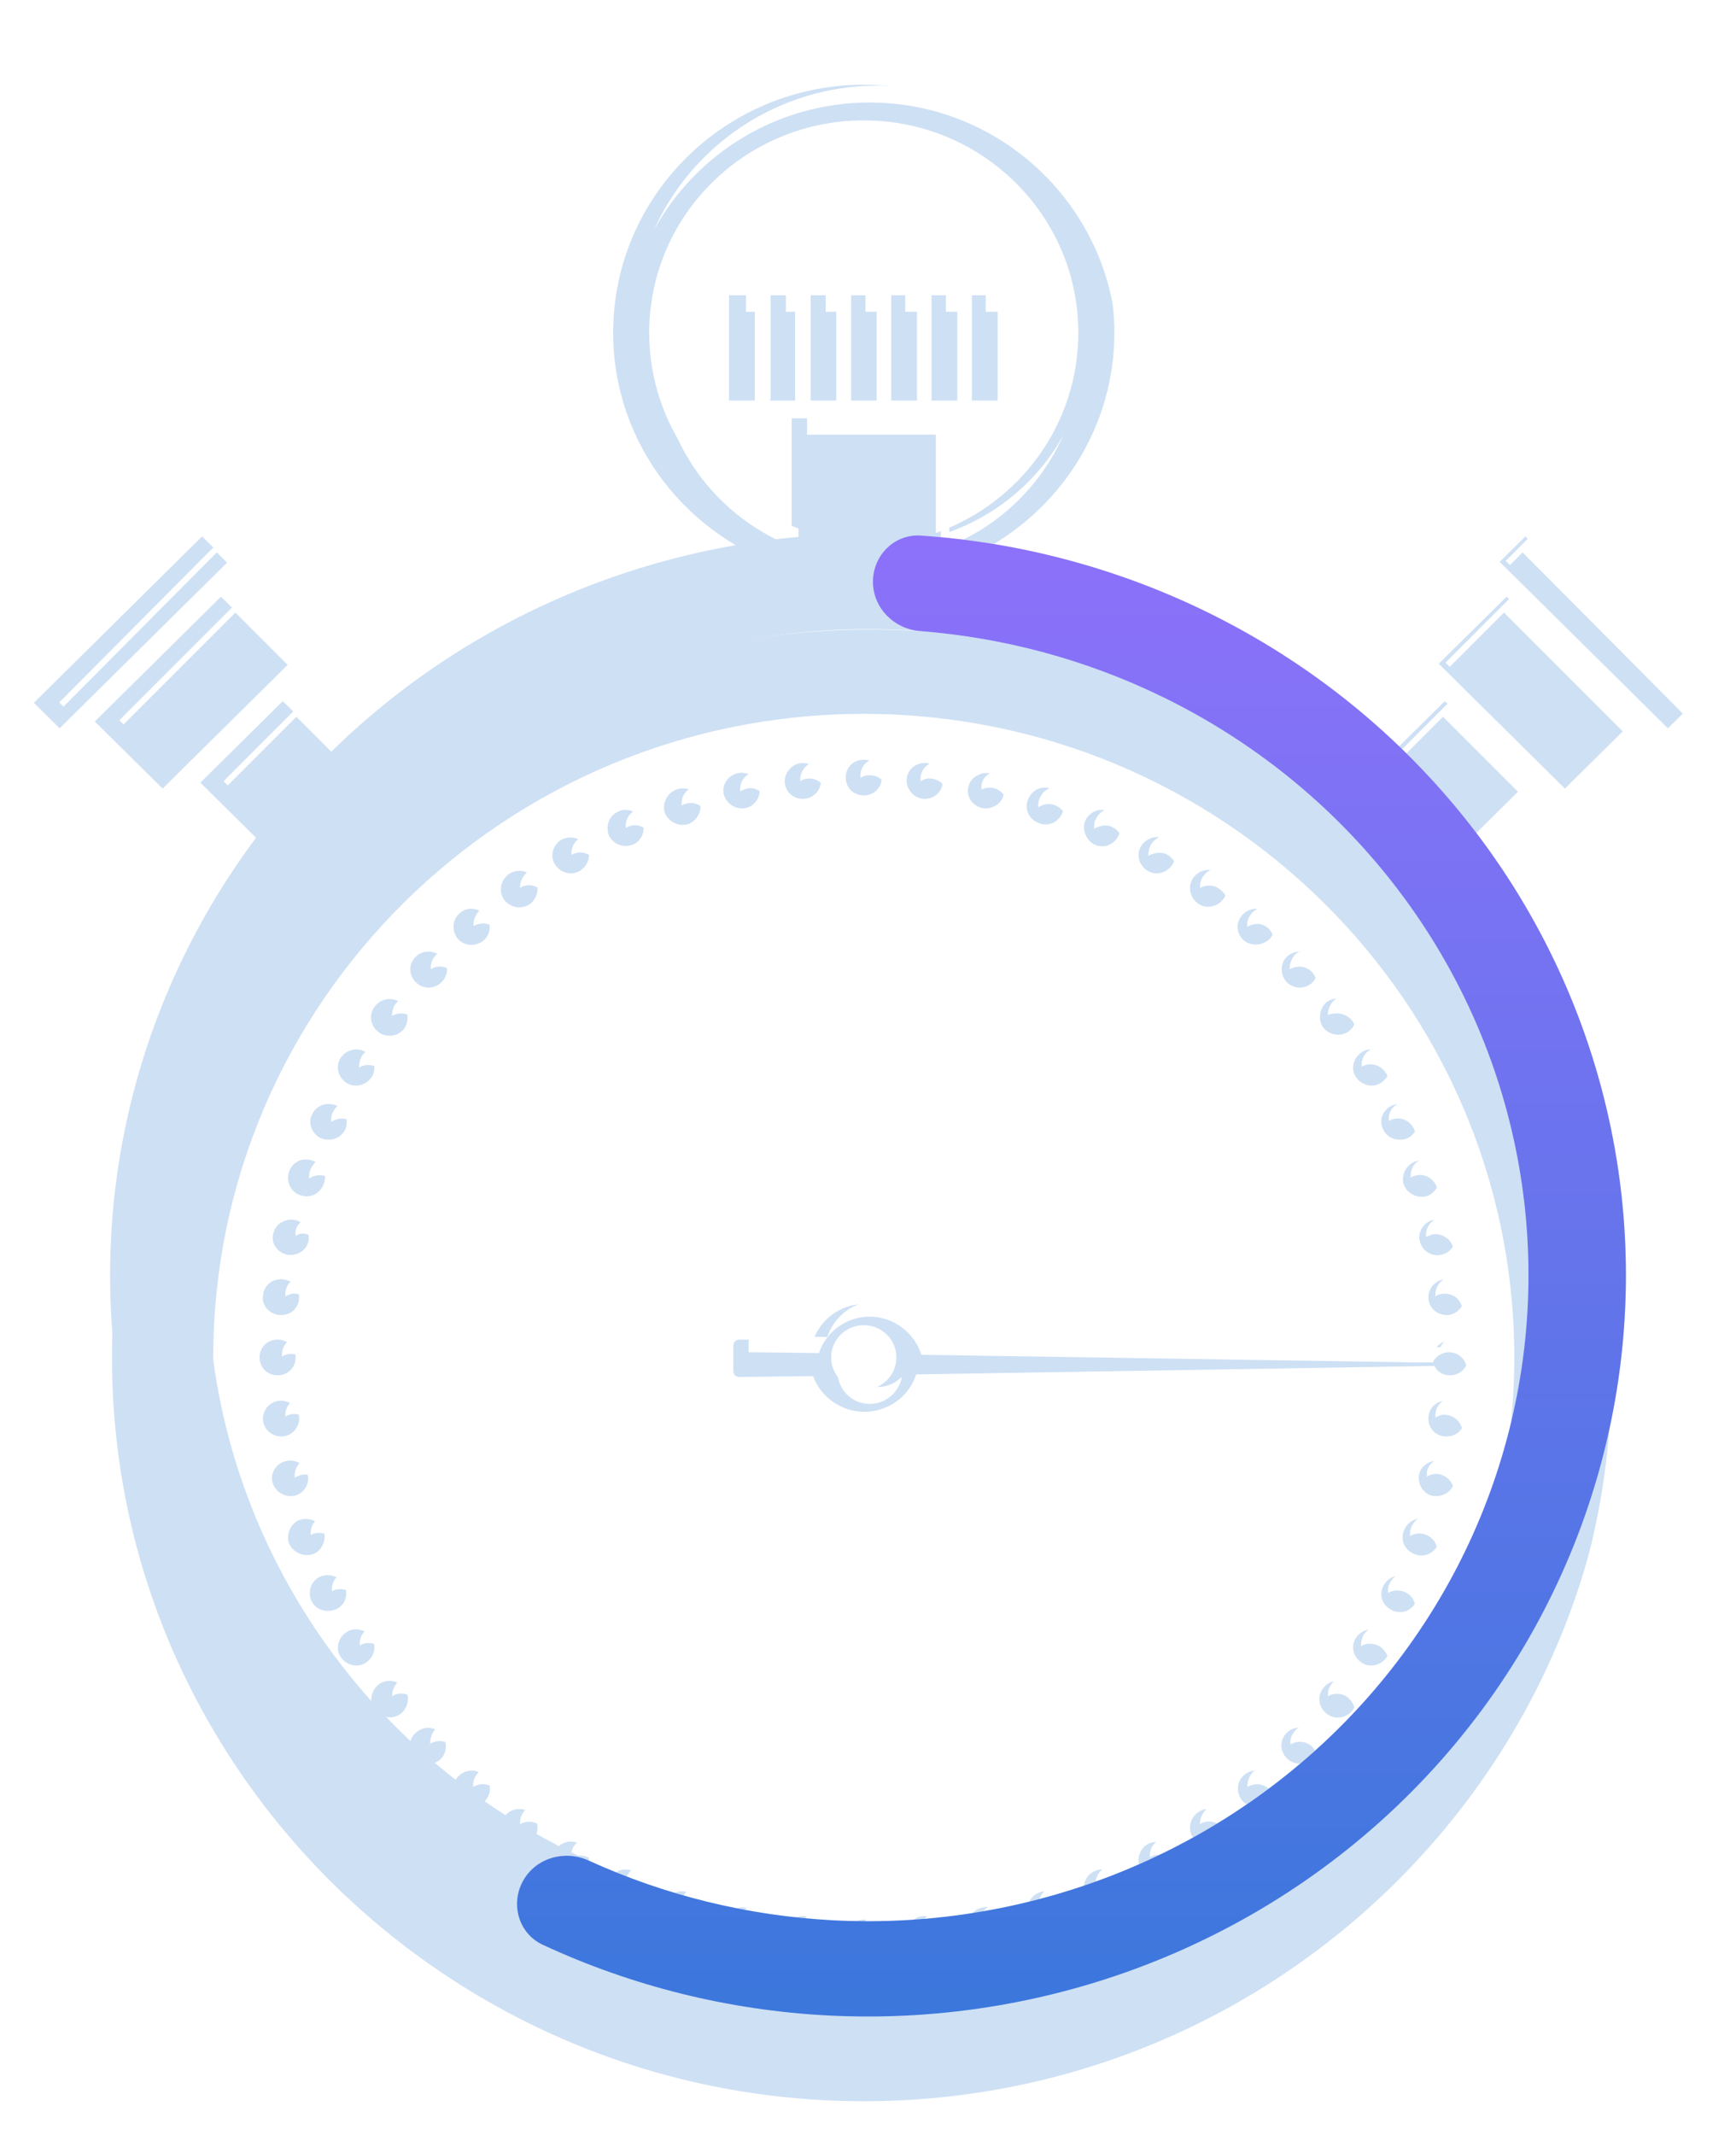 <svg width="205" height="252" viewBox="0 0 205 252" fill="none" xmlns="http://www.w3.org/2000/svg">
<g filter="url(#filter0_d_1_236)">
<path d="M36.836 121.555C37.342 120.453 38.558 120.052 39.673 120.453C40.788 120.954 41.193 122.157 40.788 123.259C40.281 124.361 39.065 124.762 37.95 124.361C36.836 123.86 36.329 122.557 36.836 121.555ZM35.518 131.075C36.633 131.476 37.849 130.875 38.254 129.672C38.66 128.47 38.052 127.368 36.836 126.967C35.619 126.566 34.505 127.167 34.099 128.37C33.795 129.572 34.403 130.775 35.518 131.075ZM33.897 138.09C35.011 138.291 36.227 137.589 36.43 136.487C36.633 135.384 35.923 134.182 34.809 133.981C33.694 133.781 32.478 134.483 32.275 135.585C31.971 136.687 32.681 137.789 33.897 138.09ZM40.991 117.848C42.004 118.449 43.322 118.048 43.93 117.046C44.538 116.044 44.132 114.741 43.119 114.14C42.105 113.539 40.788 113.939 40.18 114.941C39.572 115.944 39.977 117.246 40.991 117.848ZM102 83.876C103.216 83.876 104.128 82.974 104.128 81.772C104.128 80.569 103.216 79.667 102 79.667C100.784 79.667 99.872 80.569 99.872 81.772C99.872 82.974 100.784 83.876 102 83.876ZM95.007 84.277C96.223 84.177 97.034 83.075 96.933 81.972C96.831 80.77 95.717 79.968 94.602 80.068C93.487 80.168 92.575 81.271 92.676 82.373C92.778 83.576 93.791 84.377 95.007 84.277ZM32.984 145.205C34.201 145.305 35.214 144.504 35.315 143.301C35.417 142.099 34.606 141.096 33.39 140.996C32.174 140.896 31.16 141.698 31.059 142.9C30.856 144.003 31.768 145.105 32.984 145.205ZM88.014 85.379C89.129 85.179 89.94 83.976 89.636 82.874C89.433 81.772 88.217 80.97 87.102 81.271C85.988 81.471 85.177 82.674 85.481 83.776C85.785 84.878 86.9 85.58 88.014 85.379ZM44.74 188.797C43.828 189.498 43.524 190.801 44.234 191.803C44.943 192.705 46.261 193.005 47.274 192.304C48.186 191.603 48.49 190.3 47.781 189.298C47.071 188.296 45.653 188.095 44.74 188.797ZM47.274 108.328C46.362 107.626 44.943 107.827 44.234 108.829C43.524 109.731 43.727 111.133 44.74 111.835C45.653 112.536 47.071 112.336 47.781 111.334C48.389 110.332 48.186 108.929 47.274 108.328ZM49.098 194.509C48.186 195.31 48.186 196.613 48.896 197.515C49.706 198.417 51.024 198.417 51.936 197.715C52.848 196.914 52.848 195.611 52.139 194.709C51.328 193.707 50.01 193.707 49.098 194.509ZM38.254 170.759C37.849 169.656 36.633 169.055 35.518 169.356C34.403 169.656 33.795 170.959 34.099 172.061C34.505 173.164 35.721 173.765 36.836 173.464C37.95 173.164 38.558 171.861 38.254 170.759ZM43.93 183.385C43.322 182.383 42.004 181.982 40.991 182.584C39.977 183.185 39.572 184.488 40.18 185.49C40.788 186.492 42.105 186.893 43.119 186.291C44.132 185.69 44.538 184.387 43.93 183.385ZM33.39 159.535C34.606 159.435 35.417 158.333 35.315 157.23C35.214 156.028 34.099 155.226 32.984 155.326C31.768 155.427 30.958 156.529 31.059 157.631C31.16 158.733 32.174 159.635 33.39 159.535ZM32.782 152.32C33.998 152.32 34.91 151.418 34.91 150.216C34.91 149.013 33.998 148.111 32.782 148.111C31.566 148.111 30.654 149.013 30.654 150.216C30.654 151.418 31.566 152.32 32.782 152.32ZM34.707 166.55C35.822 166.349 36.633 165.147 36.329 164.045C36.126 162.942 34.91 162.141 33.795 162.441C32.68 162.642 31.87 163.844 32.174 164.947C32.478 166.049 33.593 166.75 34.707 166.55ZM108.993 84.277C110.209 84.377 111.222 83.576 111.324 82.373C111.425 81.171 110.614 80.168 109.398 80.068C108.182 79.968 107.169 80.77 107.067 81.972C106.966 83.075 107.878 84.177 108.993 84.277ZM23.661 82.373L31.667 90.29L41.396 80.669L33.39 72.753L23.661 82.373ZM93.892 24.852H90.852V37.278H93.892V24.852ZM89.129 24.852H86.089V37.278H89.129V24.852ZM23.863 53.312L4 72.953L7.04 75.96L26.904 56.318L23.863 53.312ZM98.757 24.852H95.717V37.278H98.757V24.852ZM72.407 29.262C72.407 13.128 85.683 0 102 0C118.316 0 131.593 13.128 131.593 29.262C131.593 42.489 122.674 53.613 110.513 57.22V59.124H93.487V57.22C81.326 53.613 72.407 42.489 72.407 29.262ZM76.664 29.262C76.664 40.184 83.657 49.404 93.487 52.911V39.383H110.513V52.911C120.343 49.404 127.336 40.184 127.336 29.262C127.336 15.432 115.986 4.209 102 4.209C88.014 4.209 76.664 15.432 76.664 29.262ZM103.52 24.852H100.48V37.278H103.52V24.852ZM117.81 24.852H114.769V37.278H117.81V24.852ZM113.047 24.852H110.006V37.278H113.047V24.852ZM108.283 24.852H105.243V37.278H108.283V24.852ZM48.997 103.016C48.186 103.918 48.288 105.221 49.2 106.023C50.112 106.824 51.429 106.724 52.24 105.822C53.051 104.92 52.949 103.618 52.037 102.816C51.125 102.115 49.808 102.115 48.997 103.016ZM141.423 96.603C142.335 97.304 143.754 97.104 144.463 96.102C145.173 95.2 144.97 93.797 143.957 93.096C143.044 92.394 141.626 92.594 140.916 93.597C140.207 94.599 140.511 95.901 141.423 96.603ZM129.262 89.688C130.376 90.189 131.593 89.688 132.099 88.586C132.606 87.484 132.099 86.281 130.984 85.78C129.87 85.279 128.654 85.78 128.147 86.882C127.741 87.885 128.248 89.187 129.262 89.688ZM34.099 68.344L26.093 60.427L11.195 75.158L19.202 83.075L34.099 68.344ZM122.776 87.183C123.89 87.584 125.107 86.983 125.512 85.78C125.917 84.678 125.309 83.475 124.093 83.075C122.978 82.674 121.762 83.275 121.357 84.478C120.951 85.58 121.559 86.782 122.776 87.183ZM135.545 92.795C136.558 93.396 137.876 92.995 138.484 91.993C139.092 90.991 138.687 89.688 137.673 89.087C136.66 88.486 135.342 88.887 134.734 89.889C134.126 90.891 134.532 92.194 135.545 92.795ZM115.986 85.379C117.1 85.58 118.316 84.878 118.519 83.776C118.722 82.674 118.012 81.471 116.898 81.271C115.783 81.07 114.567 81.772 114.364 82.874C114.06 83.976 114.769 85.079 115.986 85.379ZM149.936 100.812C150.747 99.91 150.645 98.607 149.733 97.805C148.821 97.004 147.504 97.104 146.693 98.006C145.882 98.908 145.983 100.211 146.896 101.012C147.808 101.714 149.125 101.613 149.936 100.812ZM154.902 106.023C155.814 105.221 155.814 103.918 155.104 103.016C154.294 102.115 152.976 102.115 152.064 102.816C151.152 103.618 151.152 104.92 151.861 105.822C152.672 106.724 153.99 106.824 154.902 106.023ZM40.687 177.172C40.18 176.07 38.964 175.669 37.849 176.07C36.734 176.571 36.329 177.773 36.734 178.876C37.241 179.978 38.457 180.379 39.572 179.978C40.687 179.577 41.193 178.275 40.687 177.172ZM168.482 169.356C167.367 168.955 166.151 169.556 165.746 170.759C165.34 171.861 165.948 173.064 167.164 173.464C168.279 173.865 169.495 173.264 169.901 172.061C170.306 170.859 169.597 169.757 168.482 169.356ZM170.103 162.441C168.989 162.241 167.772 162.942 167.57 164.045C167.367 165.147 168.077 166.349 169.191 166.55C170.306 166.75 171.522 166.049 171.725 164.947C172.029 163.744 171.32 162.642 170.103 162.441ZM171.016 155.326C169.799 155.226 168.786 156.028 168.685 157.23C168.583 158.433 169.394 159.435 170.61 159.535C171.826 159.635 172.84 158.834 172.941 157.631C173.144 156.429 172.232 155.427 171.016 155.326ZM170.61 140.996C169.394 141.096 168.583 142.199 168.685 143.301C168.786 144.504 169.901 145.305 171.016 145.205C172.13 145.105 173.042 144.003 172.941 142.9C172.84 141.698 171.826 140.896 170.61 140.996ZM173.346 150.216C173.346 151.418 172.434 152.32 171.218 152.32C170.407 152.32 169.698 151.919 169.394 151.218L108.182 152.22C107.371 154.825 104.838 156.629 102.101 156.629C99.365 156.629 96.933 154.925 96.021 152.42L87.305 152.52C87.102 152.52 86.9 152.42 86.798 152.32C86.697 152.22 86.596 152.019 86.596 151.819V148.813C86.596 148.612 86.697 148.412 86.798 148.312C86.9 148.211 87.102 148.111 87.305 148.111L96.021 148.211C96.933 145.606 99.365 143.902 102.101 143.902C104.939 143.902 107.473 145.806 108.283 148.412L169.394 149.414C169.698 148.712 170.509 148.211 171.32 148.211C172.434 148.111 173.346 149.113 173.346 150.216ZM105.851 150.216C105.851 148.111 104.128 146.408 102 146.408C99.872 146.408 98.149 148.111 98.149 150.216C98.149 152.32 99.872 154.024 102 154.024C104.128 154.024 105.851 152.32 105.851 150.216ZM159.26 188.797C158.347 188.095 156.929 188.296 156.219 189.298C155.51 190.2 155.713 191.603 156.726 192.304C157.638 193.005 159.057 192.805 159.766 191.803C160.476 190.801 160.172 189.398 159.26 188.797ZM166.151 176.17C165.036 175.669 163.82 176.17 163.313 177.272C162.807 178.375 163.313 179.577 164.428 180.078C165.543 180.579 166.759 180.078 167.266 178.976C167.671 177.874 167.164 176.571 166.151 176.17ZM151.861 194.609C151.051 195.511 151.152 196.813 152.064 197.615C152.976 198.417 154.294 198.317 155.104 197.415C155.915 196.513 155.814 195.21 154.902 194.408C153.99 193.707 152.672 193.707 151.861 194.609ZM163.009 182.584C161.996 181.982 160.678 182.383 160.07 183.385C159.462 184.387 159.868 185.69 160.881 186.291C161.895 186.893 163.212 186.492 163.82 185.49C164.428 184.488 164.023 183.185 163.009 182.584ZM190.778 150.216C190.778 198.617 150.949 238 102 238C53.051 238 13.222 198.617 13.222 150.216C13.222 101.814 53.051 62.431 102 62.431C150.949 62.431 190.778 101.814 190.778 150.216ZM178.819 150.216C178.819 108.328 144.362 74.256 102 74.256C59.638 74.256 25.181 108.328 25.181 150.216C25.181 192.104 59.638 226.175 102 226.175C144.362 226.175 178.819 192.104 178.819 150.216ZM169.901 68.344L184.798 83.075L192.805 75.158L177.907 60.427L169.901 68.344ZM180.339 82.373L170.61 72.753L162.604 80.669L172.333 90.29L180.339 82.373ZM146.896 199.519C145.983 200.321 145.983 201.624 146.693 202.525C147.504 203.427 148.821 203.427 149.733 202.726C150.645 201.924 150.645 200.621 149.936 199.72C149.125 198.818 147.808 198.717 146.896 199.519ZM169.293 133.981C168.178 134.182 167.367 135.384 167.671 136.487C167.874 137.589 169.09 138.391 170.205 138.09C171.32 137.89 172.13 136.687 171.826 135.585C171.522 134.382 170.407 133.681 169.293 133.981ZM180.137 53.312L177.096 56.318L196.96 75.96L200 72.953L180.137 53.312ZM163.313 123.259C163.82 124.361 165.036 124.762 166.151 124.361C167.266 123.86 167.671 122.658 167.266 121.555C166.759 120.453 165.543 120.052 164.428 120.453C163.313 120.954 162.807 122.157 163.313 123.259ZM165.746 129.773C166.151 130.875 167.367 131.476 168.482 131.176C169.597 130.775 170.205 129.572 169.901 128.47C169.495 127.368 168.279 126.766 167.164 127.067C166.05 127.468 165.442 128.67 165.746 129.773ZM160.07 117.046C160.678 118.048 161.996 118.449 163.009 117.848C164.023 117.246 164.428 115.944 163.82 114.941C163.212 113.939 161.895 113.539 160.881 114.14C159.868 114.741 159.462 116.044 160.07 117.046ZM156.219 111.234C156.929 112.136 158.246 112.436 159.26 111.735C160.172 111.033 160.476 109.731 159.766 108.728C159.057 107.827 157.739 107.526 156.726 108.227C155.814 108.929 155.611 110.332 156.219 111.234ZM102 216.555C100.784 216.555 99.872 217.457 99.872 218.659C99.872 219.862 100.784 220.764 102 220.764C103.216 220.764 104.128 219.862 104.128 218.659C104.128 217.557 103.216 216.555 102 216.555ZM74.738 210.843C73.624 210.342 72.407 210.843 71.901 211.945C71.394 213.048 71.901 214.25 73.016 214.751C74.13 215.252 75.346 214.751 75.853 213.649C76.258 212.547 75.752 211.344 74.738 210.843ZM73.016 85.78C71.901 86.281 71.495 87.484 71.901 88.586C72.407 89.688 73.624 90.089 74.738 89.688C75.853 89.187 76.258 87.985 75.853 86.882C75.346 85.78 74.029 85.279 73.016 85.78ZM66.327 89.087C65.313 89.688 64.908 90.991 65.516 91.993C66.124 92.995 67.442 93.396 68.455 92.795C69.468 92.194 69.874 90.891 69.266 89.889C68.658 88.887 67.34 88.586 66.327 89.087ZM81.224 213.348C80.11 212.947 78.894 213.549 78.488 214.751C78.083 215.853 78.691 217.056 79.907 217.457C81.022 217.858 82.238 217.256 82.643 216.054C83.049 214.851 82.441 213.649 81.224 213.348ZM62.577 203.928C61.665 203.227 60.246 203.427 59.537 204.429C58.827 205.331 59.03 206.734 60.043 207.436C60.956 208.137 62.374 207.937 63.084 206.935C63.793 205.933 63.489 204.63 62.577 203.928ZM54.267 97.805C53.355 98.607 53.355 99.91 54.064 100.812C54.875 101.714 56.192 101.714 57.104 101.012C58.017 100.211 58.017 98.908 57.307 98.006C56.496 97.104 55.078 97.004 54.267 97.805ZM79.907 83.175C78.792 83.576 78.184 84.778 78.488 85.88C78.894 86.983 80.11 87.584 81.224 87.283C82.339 86.882 82.947 85.68 82.643 84.578C82.238 83.375 81.123 82.774 79.907 83.175ZM68.455 207.636C67.442 207.035 66.124 207.436 65.516 208.438C64.908 209.44 65.313 210.743 66.327 211.344C67.34 211.945 68.658 211.544 69.266 210.542C69.874 209.54 69.468 208.237 68.455 207.636ZM60.043 93.196C59.131 93.897 58.827 95.2 59.537 96.202C60.246 97.104 61.564 97.405 62.577 96.703C63.489 96.002 63.793 94.699 63.084 93.697C62.374 92.695 61.057 92.494 60.043 93.196ZM54.064 199.72C53.253 200.621 53.355 201.924 54.267 202.726C55.179 203.528 56.496 203.427 57.307 202.525C58.118 201.624 58.017 200.321 57.104 199.519C56.192 198.717 54.875 198.818 54.064 199.72ZM122.776 213.348C121.661 213.749 121.053 214.952 121.357 216.054C121.762 217.156 122.978 217.757 124.093 217.457C125.208 217.056 125.816 215.853 125.512 214.751C125.107 213.549 123.89 212.947 122.776 213.348ZM129.262 210.843C128.147 211.344 127.741 212.547 128.147 213.649C128.654 214.751 129.87 215.152 130.984 214.751C132.099 214.25 132.505 213.048 132.099 211.945C131.593 210.843 130.376 210.342 129.262 210.843ZM135.545 207.636C134.532 208.237 134.126 209.54 134.734 210.542C135.342 211.544 136.66 211.945 137.673 211.344C138.687 210.743 139.092 209.44 138.484 208.438C137.876 207.436 136.558 207.135 135.545 207.636ZM115.986 215.152C114.871 215.352 114.06 216.555 114.364 217.657C114.567 218.76 115.783 219.561 116.898 219.261C118.012 219.06 118.823 217.858 118.519 216.755C118.215 215.553 117.1 214.851 115.986 215.152ZM141.423 203.928C140.511 204.63 140.207 205.933 140.916 206.935C141.626 207.837 142.943 208.137 143.957 207.436C144.869 206.734 145.173 205.432 144.463 204.429C143.754 203.427 142.335 203.227 141.423 203.928ZM95.007 216.154C93.791 216.054 92.778 216.856 92.676 218.058C92.575 219.261 93.386 220.263 94.602 220.363C95.818 220.463 96.831 219.661 96.933 218.459C97.034 217.357 96.122 216.355 95.007 216.154ZM108.993 216.154C107.777 216.254 106.966 217.357 107.067 218.459C107.169 219.661 108.283 220.463 109.398 220.363C110.513 220.263 111.425 219.16 111.324 218.058C111.222 216.956 110.209 216.054 108.993 216.154ZM88.014 215.152C86.9 214.952 85.683 215.653 85.481 216.755C85.278 217.858 85.988 219.06 87.102 219.261C88.217 219.461 89.433 218.76 89.636 217.657C89.94 216.455 89.231 215.352 88.014 215.152Z" fill="#CEE0F4"/>
<path d="M46.4 183C45.8 182 44.5 181.6 43.5 182.2C42.8 182.6 42.4 183.4 42.5 184.2C43.5 183.6 44.8 184 45.4 185C45.6 185.3 45.6 185.6 45.7 185.9C46.6 185.3 47 184 46.4 183Z" fill="white"/>
<path d="M53.4 104.6C53.8 105 54 105.5 54.1 106C54.3 105.9 54.4 105.8 54.6 105.6C55.4 104.7 55.3 103.4 54.4 102.6C53.5 101.8 52.2 101.9 51.4 102.8C51 103.3 50.8 103.8 50.9 104.4C51.6 103.9 52.6 104 53.4 104.6Z" fill="white"/>
<path d="M36.3 135.7C37.2 135.9 37.9 136.7 38 137.6C38.5 137.3 38.8 136.8 39 136.2C39.2 135.1 38.5 133.9 37.4 133.7C36.3 133.5 35.1 134.2 34.9 135.3C34.9 135.5 34.9 135.7 34.9 135.9C35.2 135.6 35.8 135.5 36.3 135.7Z" fill="white"/>
<path d="M46.7 108.5C46.4 108.9 46.3 109.4 46.3 109.9C47 109.5 47.9 109.5 48.6 110C49.1 110.4 49.4 110.9 49.5 111.5C49.7 111.4 49.9 111.2 50.1 110.9C50.8 110 50.6 108.6 49.6 107.9C48.7 107.4 47.4 107.6 46.7 108.5Z" fill="white"/>
<path d="M65.3 93.4C64.6 92.5 63.3 92.2 62.3 92.9C61.7 93.4 61.4 94.1 61.4 94.8C62.3 94.2 63.6 94.5 64.2 95.4C64.4 95.7 64.6 96.1 64.6 96.4L64.7 96.3C65.7 95.7 66 94.4 65.3 93.4Z" fill="white"/>
<path d="M77.9 86.7C77.4 85.6 76.2 85.2 75.1 85.6C74.2 86 73.8 86.9 73.9 87.7C74 87.7 74.1 87.6 74.1 87.6C75.2 87.1 76.4 87.6 76.9 88.7C77 88.9 77 89.1 77.1 89.4C77.9 88.8 78.3 87.6 77.9 86.7Z" fill="white"/>
<path d="M50.2 188.8C49.5 187.9 48.2 187.6 47.2 188.3C46.6 188.8 46.3 189.5 46.3 190.2C47.2 189.6 48.5 189.9 49.1 190.8C49.3 191.1 49.5 191.5 49.5 191.8L49.6 191.7C50.6 191.1 50.8 189.8 50.2 188.8Z" fill="white"/>
<path d="M77.9 213.2C78.4 212.1 77.9 210.9 76.8 210.4C75.7 209.9 74.5 210.4 74 211.5C73.8 211.8 73.8 212.2 73.8 212.6C74.4 212.3 75.1 212.2 75.8 212.5C76.5 212.8 77 213.5 77 214.2C77.4 213.9 77.7 213.6 77.9 213.2Z" fill="white"/>
<path d="M71.4 89.7C70.8 88.7 69.5 88.3 68.5 88.9C67.8 89.3 67.4 90.1 67.5 90.9C68.5 90.3 69.8 90.7 70.4 91.7C70.6 92 70.6 92.3 70.7 92.6C71.6 92 72 90.7 71.4 89.7Z" fill="white"/>
<path d="M71.4 210.1C72 209.1 71.6 207.8 70.6 207.2C69.6 206.6 68.3 207 67.7 208C67.5 208.4 67.4 208.8 67.4 209.3C68 208.9 68.9 208.9 69.6 209.3C70.2 209.7 70.6 210.3 70.6 210.9C70.9 210.7 71.2 210.4 71.4 210.1Z" fill="white"/>
<path d="M42.2 178.8C42.3 179 42.3 179.2 42.4 179.5C43.3 179 43.7 177.8 43.2 176.8C42.7 175.7 41.5 175.3 40.4 175.7C39.5 176.1 39.1 177 39.2 177.8C39.3 177.8 39.4 177.7 39.4 177.7C40.5 177.3 41.8 177.8 42.2 178.8Z" fill="white"/>
<path d="M45.6 113.9C44.6 113.3 43.3 113.7 42.7 114.7C42.5 115.1 42.4 115.5 42.4 116C43 115.6 43.9 115.6 44.6 116C45.2 116.4 45.6 117 45.6 117.6C45.9 117.4 46.1 117.2 46.3 116.9C47 115.8 46.6 114.5 45.6 113.9Z" fill="white"/>
<path d="M33.7 143C34.1 142.8 34.5 142.6 35 142.7C36 142.8 36.8 143.6 36.9 144.6C37.4 144.3 37.8 143.7 37.9 143C38 141.8 37.2 140.8 36 140.7C34.8 140.6 33.8 141.4 33.7 142.6C33.7 142.7 33.7 142.8 33.7 143Z" fill="white"/>
<path d="M179.8 55.2L198.9 74.4L200.4 72.9L180.8 53.2L177.8 56.2L178.3 56.7L179.8 55.2Z" fill="white"/>
<path d="M36.5 151.7C37.1 151.3 37.5 150.7 37.5 149.9C37.5 148.7 36.6 147.8 35.4 147.8C34.2 147.8 33.3 148.7 33.3 149.9C33.3 150 33.3 150 33.3 150.1C33.6 149.9 34 149.8 34.4 149.8C35.5 149.8 36.4 150.6 36.5 151.7Z" fill="white"/>
<path d="M36.9 158.8C36.9 158.8 36.9 158.9 36.9 158.8C37.6 158.4 38 157.6 37.9 156.8C37.8 155.6 36.7 154.8 35.6 154.9C34.4 155 33.6 156.1 33.7 157.2C34 157 34.3 156.9 34.6 156.9C35.7 156.8 36.8 157.7 36.9 158.8Z" fill="white"/>
<path d="M38.4 128.8C39.2 129.1 39.8 129.8 39.8 130.6C40.2 130.3 40.5 130 40.7 129.5C41.1 128.4 40.5 127.2 39.3 126.8C38.1 126.4 37 127 36.6 128.2C36.5 128.5 36.5 128.8 36.5 129.1C37.1 128.7 37.8 128.6 38.4 128.8Z" fill="white"/>
<path d="M38 165.7C38 165.8 38 165.9 38 165.9C38.7 165.4 39.2 164.6 39 163.7C38.8 162.6 37.6 161.8 36.5 162.1C35.4 162.3 34.7 163.3 34.8 164.4C35 164.3 35.2 164.2 35.5 164.1C36.6 163.8 37.7 164.5 38 165.7Z" fill="white"/>
<path d="M39.8 172.4C39.8 172.5 39.9 172.7 39.9 172.9C40.7 172.4 41.1 171.4 40.8 170.4C40.4 169.3 39.2 168.7 38.1 169C37.1 169.3 36.6 170.2 36.7 171.2C36.8 171.1 37 171 37.1 171C38.2 170.7 39.4 171.3 39.8 172.4Z" fill="white"/>
<path d="M41.2 122.2C41.9 122.5 42.4 123.2 42.4 123.9C42.8 123.7 43.1 123.4 43.2 123C43.7 121.9 43.2 120.7 42.1 120.2C41 119.7 39.8 120.2 39.3 121.3C39.1 121.6 39.1 122 39.1 122.4C39.8 122 40.5 121.9 41.2 122.2Z" fill="white"/>
<path d="M105.2 37.2V24.8H102.2V26.8H104.2V37.2H105.2Z" fill="white"/>
<path d="M109.9 37.2V24.8H106.9V26.8H108.9V37.2H109.9Z" fill="white"/>
<path d="M114.6 37.2V24.8H111.7V26.8H113.6V37.2H114.6Z" fill="white"/>
<path d="M100.5 37.2V24.8H97.5V26.8H99.5V37.2H100.5Z" fill="white"/>
<path d="M102.7 2.1C118.8 2.1 131.9 15.2 131.9 31.3C131.9 35.6 131 39.6 129.3 43.3C131.6 39.1 132.9 34.4 132.9 29.3C132.9 13.2 119.8 0.1 103.7 0.1C91.9 0.1 81.7 7.1 77.2 17.2C82.1 8.2 91.7 2.1 102.7 2.1Z" fill="white"/>
<path d="M170.4 74.6L179.5 83.7L181 82.2L171.4 72.6L163.5 80.5L164 81L170.4 74.6Z" fill="white"/>
<path d="M119.3 37.2V24.8H116.4V26.8H118.3V37.2H119.3Z" fill="white"/>
<path d="M95.7 37.2V24.8H92.8V26.8H94.7V37.2H95.7Z" fill="white"/>
<path d="M91 37.2V24.8H88.1V26.8H90V37.2H91Z" fill="white"/>
<path d="M77.7 31.2C77.7 42.1 84.6 51.3 94.3 54.8V52.4C85.2 48.7 78.7 39.7 78.7 29.2C78.7 25.6 79.5 22.1 80.9 19C78.8 22.7 77.7 26.8 77.7 31.2Z" fill="white"/>
<path d="M126.8 214.2C126.4 213.1 125.2 212.5 124.1 212.8C123.1 213.1 122.6 214 122.7 215C122.8 214.9 123 214.8 123.1 214.8C124.2 214.4 125.4 215 125.8 216.2C125.8 216.3 125.9 216.5 125.9 216.7C126.7 216.2 127.1 215.2 126.8 214.2Z" fill="white"/>
<path d="M133.4 211.5C132.9 210.4 131.7 210 130.6 210.4C129.7 210.8 129.3 211.7 129.4 212.5C129.5 212.5 129.6 212.4 129.6 212.4C130.7 211.9 131.9 212.4 132.4 213.5C132.5 213.7 132.5 213.9 132.6 214.2C133.5 213.6 133.9 212.4 133.4 211.5Z" fill="white"/>
<path d="M120 216.3C119.8 215.2 118.6 214.4 117.5 214.7C116.4 214.9 115.7 215.9 115.8 217C116 216.9 116.2 216.8 116.5 216.7C117.6 216.5 118.8 217.2 119 218.3C119 218.4 119 218.5 119 218.5C119.7 218.1 120.2 217.2 120 216.3Z" fill="white"/>
<path d="M84.6 215.5C85 214.4 84.4 213.2 83.2 212.8C82.1 212.4 80.9 213 80.5 214.2C80.4 214.5 80.4 214.8 80.4 215.1C80.9 214.8 81.5 214.7 82.2 214.9C83 215.2 83.6 215.9 83.6 216.7C84.1 216.4 84.4 216 84.6 215.5Z" fill="white"/>
<path d="M112.1 58.8C111.8 58.9 111.6 59 111.3 59.1H112.1V58.8Z" fill="white"/>
<path d="M84.6 84.3C84.2 83.2 83 82.6 81.9 82.9C80.9 83.2 80.4 84.1 80.5 85.1C80.6 85 80.8 84.9 80.9 84.9C82 84.5 83.2 85.1 83.6 86.3C83.6 86.5 83.7 86.6 83.7 86.8C84.5 86.3 84.9 85.3 84.6 84.3Z" fill="white"/>
<path d="M125.6 41.3C122.7 46.6 117.9 50.7 112.1 52.8V39.3H95.3V41.3H111.1V54.8C117.6 52.5 122.8 47.6 125.6 41.3Z" fill="white"/>
<path d="M145.6 203.9C144.9 203 143.6 202.7 142.6 203.4C142 203.9 141.7 204.6 141.7 205.3C142.6 204.7 143.9 205 144.5 205.9C144.7 206.2 144.9 206.6 144.9 206.9L145 206.8C146 206.2 146.2 204.9 145.6 203.9Z" fill="white"/>
<path d="M139.7 208C139.1 207 137.8 206.6 136.8 207.2C136.1 207.6 135.7 208.4 135.8 209.2C136.8 208.6 138.1 209 138.7 210C138.9 210.3 138.9 210.6 139 210.9C139.9 210.3 140.3 209 139.7 208Z" fill="white"/>
<path d="M65.3 206.4C66 205.5 65.8 204.1 64.8 203.4C63.9 202.7 62.5 202.9 61.8 203.9C61.5 204.3 61.4 204.8 61.4 205.3C62.1 204.9 63 204.9 63.7 205.4C64.2 205.8 64.5 206.3 64.6 206.9C64.9 206.8 65.1 206.7 65.3 206.4Z" fill="white"/>
<path d="M112.9 217.6C112.8 216.4 111.7 215.6 110.6 215.7C109.4 215.8 108.6 216.9 108.7 218C109 217.8 109.3 217.7 109.6 217.7C110.8 217.6 111.8 218.4 111.9 219.6C112.6 219.2 113 218.5 112.9 217.6Z" fill="white"/>
<path d="M105.8 218.2C105.8 217 104.9 216.1 103.7 216.1C102.5 216.1 101.6 217 101.6 218.2C101.6 218.3 101.6 218.3 101.6 218.4C101.9 218.2 102.3 218.1 102.7 218.1C103.8 218.1 104.7 218.9 104.8 220C105.4 219.7 105.8 219 105.8 218.2Z" fill="white"/>
<path d="M151 199.3C150.2 198.4 148.9 198.4 148 199.1C147.5 199.6 147.3 200.2 147.3 200.9C148.2 200.4 149.3 200.5 150 201.3C150.3 201.7 150.5 202.1 150.5 202.5C150.6 202.4 150.7 202.4 150.8 202.3C151.7 201.5 151.8 200.1 151 199.3Z" fill="white"/>
<path d="M155.9 194.1C155 193.3 153.7 193.4 152.9 194.3C152.5 194.8 152.3 195.3 152.4 195.9C153.2 195.4 154.2 195.5 154.9 196.1C155.3 196.5 155.5 197 155.6 197.5C155.8 197.4 155.9 197.3 156.1 197.1C156.8 196.2 156.7 194.8 155.9 194.1Z" fill="white"/>
<path d="M98.7 218.1C98.8 216.9 98 215.9 96.8 215.8C95.6 215.7 94.6 216.5 94.5 217.7C94.5 217.8 94.5 218 94.5 218.1C94.9 217.9 95.3 217.7 95.8 217.8C96.8 217.9 97.6 218.7 97.7 219.7C98.2 219.3 98.6 218.7 98.7 218.1Z" fill="white"/>
<path d="M54.5 194.2C53.7 193.3 52.4 193.3 51.5 194C51 194.5 50.8 195.1 50.8 195.8C51.7 195.3 52.8 195.4 53.5 196.2C53.8 196.6 54 197 54 197.4C54.1 197.3 54.2 197.3 54.3 197.2C55.2 196.4 55.3 195.1 54.5 194.2Z" fill="white"/>
<path d="M168 126.8C167 127.1 166.5 128 166.6 129C166.7 128.9 166.9 128.8 167 128.8C168.1 128.4 169.3 129 169.7 130.2C169.7 130.3 169.8 130.5 169.8 130.7C170.6 130.2 171 129.2 170.7 128.2C170.3 127 169.1 126.4 168 126.8Z" fill="white"/>
<path d="M165.2 120.2C164.3 120.6 163.9 121.5 164 122.3C164.1 122.3 164.2 122.2 164.2 122.2C165.3 121.7 166.5 122.2 167 123.3C167.1 123.5 167.1 123.7 167.2 124C168.1 123.5 168.5 122.3 168 121.3C167.6 120.2 166.3 119.7 165.2 120.2Z" fill="white"/>
<path d="M160.7 191.3C161.4 190.4 161.2 189 160.2 188.3C159.3 187.6 157.9 187.8 157.2 188.8C156.9 189.2 156.8 189.7 156.8 190.2C157.5 189.8 158.4 189.8 159.1 190.3C159.6 190.7 159.9 191.2 160 191.8C160.3 191.7 160.5 191.5 160.7 191.3Z" fill="white"/>
<path d="M91.6 217.2C91.8 216.1 91.1 214.9 90 214.7C88.9 214.5 87.7 215.2 87.5 216.3C87.5 216.5 87.5 216.7 87.5 216.9C87.9 216.6 88.5 216.5 89 216.6C89.9 216.8 90.6 217.6 90.7 218.5C91.1 218.2 91.4 217.8 91.6 217.2Z" fill="white"/>
<path d="M170.7 171.7C171.1 170.6 170.5 169.4 169.3 169C168.2 168.6 167 169.2 166.6 170.4C166.5 170.7 166.5 171 166.5 171.3C167 171 167.6 170.9 168.3 171.1C169.1 171.4 169.7 172.1 169.7 172.9C170.2 172.6 170.5 172.2 170.7 171.7Z" fill="white"/>
<path d="M25.6 55.2L28.1 57.7L29.6 56.2L26.6 53.2L7 72.9L7.5 73.4L25.6 55.2Z" fill="white"/>
<path d="M103.7 62.3C69 62.3 39 82.6 24.8 111.9C39.4 83.7 68.8 64.3 102.7 64.3C151 64.3 190.3 103.6 190.3 151.9C190.3 165.5 187.2 178.4 181.6 189.9C187.8 177.9 191.3 164.3 191.3 149.9C191.3 101.6 152 62.3 103.7 62.3Z" fill="white"/>
<path d="M14.1 75L14.6 75.5L27.8 62.3L35.2 69.7L36.7 68.2L28.8 60.3L14.1 75Z" fill="white"/>
<path d="M170.7 68.2L171.2 68.7L177.6 62.3L191.8 76.5L193.3 75L178.6 60.3L170.7 68.2Z" fill="white"/>
<path d="M168 178.6C168.5 177.5 168 176.3 166.9 175.8C165.8 175.3 164.6 175.8 164.1 176.9C163.9 177.2 163.9 177.6 163.9 178C164.5 177.7 165.2 177.6 165.9 177.9C166.6 178.2 167.1 178.9 167.1 179.6C167.5 179.3 167.8 179 168 178.6Z" fill="white"/>
<path d="M36 72.6L26.4 82.2L26.9 82.7L35 74.6L42.4 82L43.9 80.5L36 72.6Z" fill="white"/>
<path d="M170.1 133.7C169 133.9 168.3 134.9 168.4 136C168.6 135.9 168.8 135.8 169.1 135.7C170.2 135.5 171.4 136.2 171.6 137.3C171.6 137.4 171.6 137.5 171.6 137.5C172.3 137 172.8 136.2 172.6 135.3C172.3 134.1 171.2 133.4 170.1 133.7Z" fill="white"/>
<path d="M164.7 185.1C165.3 184.1 164.9 182.8 163.9 182.2C162.9 181.6 161.6 182 161 183C160.8 183.4 160.7 183.8 160.7 184.3C161.3 183.9 162.2 183.9 162.9 184.3C163.5 184.7 163.9 185.3 163.9 185.9C164.2 185.7 164.5 185.4 164.7 185.1Z" fill="white"/>
<path d="M161.8 113.9C161.1 114.3 160.7 115.1 160.8 115.9C161.8 115.3 163.1 115.7 163.7 116.7C163.9 117 163.9 117.3 164 117.6C165 117 165.3 115.7 164.7 114.7C164.1 113.7 162.8 113.4 161.8 113.9Z" fill="white"/>
<path d="M173.7 142.6C173.6 141.4 172.5 140.6 171.4 140.7C170.2 140.8 169.4 141.9 169.5 143C169.8 142.8 170.1 142.7 170.4 142.7C171.6 142.6 172.6 143.4 172.7 144.6C173.4 144.2 173.8 143.4 173.7 142.6Z" fill="white"/>
<path d="M172 147.8C171.2 147.8 170.4 148.3 170.1 149L109.8 148C109 145.3 106.5 143.5 103.7 143.5C100.9 143.5 98.5 145.3 97.7 147.8L89.1 147.7C88.9 147.7 88.7 147.8 88.6 147.9C88.5 148 88.4 148.2 88.4 148.4V149.6C89.7 149.6 96.7 149.7 96.7 149.7C97.6 147.1 100 145.4 102.7 145.4C105.5 145.4 108 147.3 108.8 149.9L167.3 150.8H169.2C169.5 150.1 170.3 149.6 171.1 149.6C172.2 149.6 173.1 150.4 173.2 151.5C173.8 151.1 174.2 150.5 174.2 149.7C174.1 148.8 173.2 147.8 172 147.8Z" fill="white"/>
<path d="M98.9 151.9C98.9 154 100.6 155.7 102.7 155.7C104.6 155.7 106.2 154.3 106.5 152.5C105.8 153.2 104.8 153.7 103.7 153.7C101.6 153.7 99.9 152 99.9 149.9C99.9 149.7 99.9 149.5 100 149.3C99.3 150 98.9 150.9 98.9 151.9Z" fill="white"/>
<path d="M97.7 83.8C98.4 83.4 98.8 82.6 98.7 81.8C98.6 80.6 97.5 79.8 96.4 79.9C95.2 80 94.4 81.1 94.5 82.2C94.8 82 95.1 81.9 95.4 81.9C96.5 81.8 97.5 82.6 97.7 83.8Z" fill="white"/>
<path d="M173.7 157.3C173.8 156.1 173 155.1 171.8 155C170.6 154.9 169.6 155.7 169.5 156.9C169.5 157 169.5 157.2 169.5 157.3C169.9 157.1 170.3 156.9 170.8 157C171.8 157.1 172.6 157.9 172.7 158.9C173.3 158.5 173.7 158 173.7 157.3Z" fill="white"/>
<path d="M59.6 97.7C58.8 96.8 57.5 96.8 56.6 97.5C56.1 98 55.9 98.6 55.9 99.3C56.8 98.8 57.9 98.9 58.6 99.7C58.9 100.1 59.1 100.5 59.1 100.9C59.2 100.8 59.3 100.8 59.4 100.7C60.3 100 60.3 98.6 59.6 97.7Z" fill="white"/>
<path d="M104.8 83.4C105.4 83 105.8 82.4 105.8 81.6C105.8 80.4 104.9 79.5 103.7 79.5C102.5 79.5 101.6 80.4 101.6 81.6C101.6 81.7 101.6 81.7 101.6 81.8C101.9 81.6 102.3 81.5 102.7 81.5C103.8 81.5 104.7 82.3 104.8 83.4Z" fill="white"/>
<path d="M59.4 199.1C58.5 198.3 57.2 198.4 56.4 199.3C56 199.8 55.8 200.3 55.9 200.9C56.7 200.4 57.7 200.5 58.4 201.1C58.8 201.5 59 202 59.1 202.5C59.3 202.4 59.4 202.3 59.6 202.1C60.3 201.2 60.3 199.9 59.4 199.1Z" fill="white"/>
<path d="M172.6 164.6C172.8 163.5 172.1 162.3 171 162.1C169.9 161.9 168.7 162.6 168.5 163.7C168.5 163.9 168.5 164.1 168.5 164.3C168.9 164 169.5 163.9 170 164C170.9 164.2 171.6 165 171.7 165.9C172.1 165.6 172.5 165.2 172.6 164.6Z" fill="white"/>
<path d="M90.6 84.7C90.6 84.8 90.6 84.9 90.6 84.9C91.3 84.4 91.8 83.6 91.6 82.7C91.4 81.6 90.2 80.8 89.1 81.1C88 81.3 87.3 82.3 87.4 83.4C87.6 83.3 87.8 83.2 88.1 83.1C89.2 82.8 90.3 83.5 90.6 84.7Z" fill="white"/>
<path d="M155 104.8C155.3 105.2 155.5 105.6 155.5 106C155.6 105.9 155.7 105.9 155.8 105.8C156.7 105 156.7 103.7 156 102.8C155.2 101.9 153.9 101.9 153 102.6C152.5 103.1 152.3 103.7 152.3 104.4C153.2 103.9 154.3 104 155 104.8Z" fill="white"/>
<path d="M149.8 99.6C150.2 100 150.4 100.5 150.5 101C150.7 100.9 150.8 100.8 151 100.6C151.8 99.7 151.7 98.4 150.8 97.6C149.9 96.8 148.6 96.9 147.8 97.8C147.4 98.3 147.2 98.8 147.3 99.4C148.1 98.9 149.1 98.9 149.8 99.6Z" fill="white"/>
<path d="M159.7 110.5C159.9 110.8 160.1 111.2 160.1 111.5L160.2 111.4C161.1 110.7 161.4 109.4 160.7 108.4C160 107.5 158.7 107.2 157.7 107.9C157.1 108.4 156.8 109.1 156.8 109.8C157.8 109.4 159 109.6 159.7 110.5Z" fill="white"/>
<path d="M144.1 95C144.6 95.4 144.9 95.9 145 96.5C145.2 96.4 145.4 96.2 145.6 95.9C146.3 95 146.1 93.6 145.1 92.9C144.2 92.2 142.8 92.4 142.1 93.4C141.8 93.8 141.7 94.3 141.7 94.8C142.5 94.4 143.4 94.4 144.1 95Z" fill="white"/>
<path d="M112.9 82.2C113 81 112.2 80 111 79.9C109.8 79.8 108.8 80.6 108.7 81.8C108.7 81.9 108.7 82.1 108.7 82.2C109.1 82 109.5 81.8 110 81.9C111 82 111.8 82.8 111.9 83.8C112.5 83.5 112.9 82.9 112.9 82.2Z" fill="white"/>
<path d="M124.5 85C125.3 85.3 125.9 86 125.9 86.8C126.3 86.5 126.6 86.2 126.8 85.7C127.2 84.6 126.6 83.4 125.4 83C124.3 82.6 123.1 83.2 122.7 84.4C122.6 84.7 122.6 85 122.6 85.3C123.2 84.9 123.8 84.8 124.5 85Z" fill="white"/>
<path d="M117.3 83C118.2 83.2 118.9 84 119 84.9C119.5 84.6 119.8 84.1 120 83.5C120.2 82.4 119.5 81.2 118.4 81C117.3 80.8 116.1 81.5 115.9 82.6C115.9 82.8 115.9 83 115.9 83.2C116.2 83 116.8 82.9 117.3 83Z" fill="white"/>
<path d="M137.9 90.9C138.5 91.3 138.9 91.9 138.9 92.5C139.2 92.3 139.4 92.1 139.6 91.8C140.2 90.8 139.8 89.5 138.8 88.9C137.8 88.3 136.5 88.7 135.9 89.7C135.7 90.1 135.6 90.5 135.6 91C136.4 90.6 137.2 90.5 137.9 90.9Z" fill="white"/>
<path d="M131.3 87.6C132 87.9 132.5 88.6 132.5 89.3C132.9 89.1 133.2 88.8 133.3 88.4C133.8 87.3 133.3 86.1 132.2 85.6C131.1 85.1 129.9 85.6 129.4 86.7C129.2 87 129.2 87.4 129.2 87.8C130 87.4 130.7 87.3 131.3 87.6Z" fill="white"/>
</g>
<path d="M102.5 232.376C102.5 235.482 99.979 238.018 96.879 237.827C75.524 236.514 55.284 227.754 39.903 213.038C23.177 197.037 13.528 175.268 13.021 152.395C12.514 129.522 21.191 107.365 37.192 90.67C53.193 73.976 75.246 64.073 98.625 63.082C122.004 62.092 144.85 70.092 162.269 85.371C179.687 100.649 190.292 121.989 191.811 144.819C193.33 167.649 185.643 190.153 170.397 207.509C156.371 223.475 136.974 233.917 115.809 237.027C112.744 237.478 110.021 235.177 109.747 232.091C109.472 228.988 111.775 226.272 114.853 225.79C133.004 222.944 149.613 213.904 161.669 200.181C174.955 185.056 181.654 165.445 180.33 145.55C179.007 125.654 169.765 107.057 154.586 93.743C139.406 80.429 119.497 73.456 99.123 74.319C78.749 75.183 59.531 83.813 45.587 98.361C31.643 112.909 24.082 132.218 24.523 152.151C24.965 172.084 33.374 191.055 47.95 204.999C61.18 217.657 78.537 225.259 96.88 226.554C99.979 226.773 102.5 229.27 102.5 232.376Z" fill="#CEE0F4"/>
<path d="M61.799 221.933C60.232 224.683 61.221 228.2 64.092 229.533C74.635 234.431 86.075 237.273 97.769 237.878C111.394 238.583 125.003 236.233 137.557 231.008C150.111 225.783 161.276 217.822 170.2 207.732C179.124 197.642 185.571 185.691 189.047 172.792C192.523 159.893 192.936 146.388 190.256 133.309C187.575 120.23 181.871 107.923 173.581 97.33C165.29 86.736 154.631 78.136 142.42 72.186C131.889 67.055 120.443 64.013 108.741 63.213C105.643 63.001 103.106 65.519 103.084 68.624C103.062 71.731 105.566 74.246 108.663 74.486C118.608 75.257 128.328 77.888 137.288 82.253C147.93 87.438 157.218 94.933 164.443 104.165C171.668 113.397 176.639 124.121 178.975 135.519C181.311 146.917 180.951 158.686 177.921 169.926C174.892 181.167 169.275 191.582 161.498 200.375C153.721 209.168 143.99 216.106 133.051 220.659C122.111 225.212 110.251 227.26 98.377 226.646C88.362 226.127 78.561 223.726 69.505 219.593C66.703 218.314 63.324 219.257 61.799 221.933Z" fill="url(#paint0_linear_1_236)"/>
<defs>
<filter id="filter0_d_1_236" x="0" y="0" width="204.4" height="252" filterUnits="userSpaceOnUse" color-interpolation-filters="sRGB">
<feFlood flood-opacity="0" result="BackgroundImageFix"/>
<feColorMatrix in="SourceAlpha" type="matrix" values="0 0 0 0 0 0 0 0 0 0 0 0 0 0 0 0 0 0 127 0" result="hardAlpha"/>
<feOffset dy="10"/>
<feGaussianBlur stdDeviation="2"/>
<feColorMatrix type="matrix" values="0 0 0 0 0 0 0 0 0 0 0 0 0 0 0 0 0 0 0.05 0"/>
<feBlend mode="normal" in2="BackgroundImageFix" result="effect1_dropShadow_1_236"/>
<feBlend mode="normal" in="SourceGraphic" in2="effect1_dropShadow_1_236" result="shape"/>
</filter>
<linearGradient id="paint0_linear_1_236" x1="102.5" y1="63" x2="102.5" y2="238" gradientUnits="userSpaceOnUse">
<stop stop-color="#8D71FA"/>
<stop offset="1" stop-color="#3B77DC"/>
</linearGradient>
</defs>
</svg>
